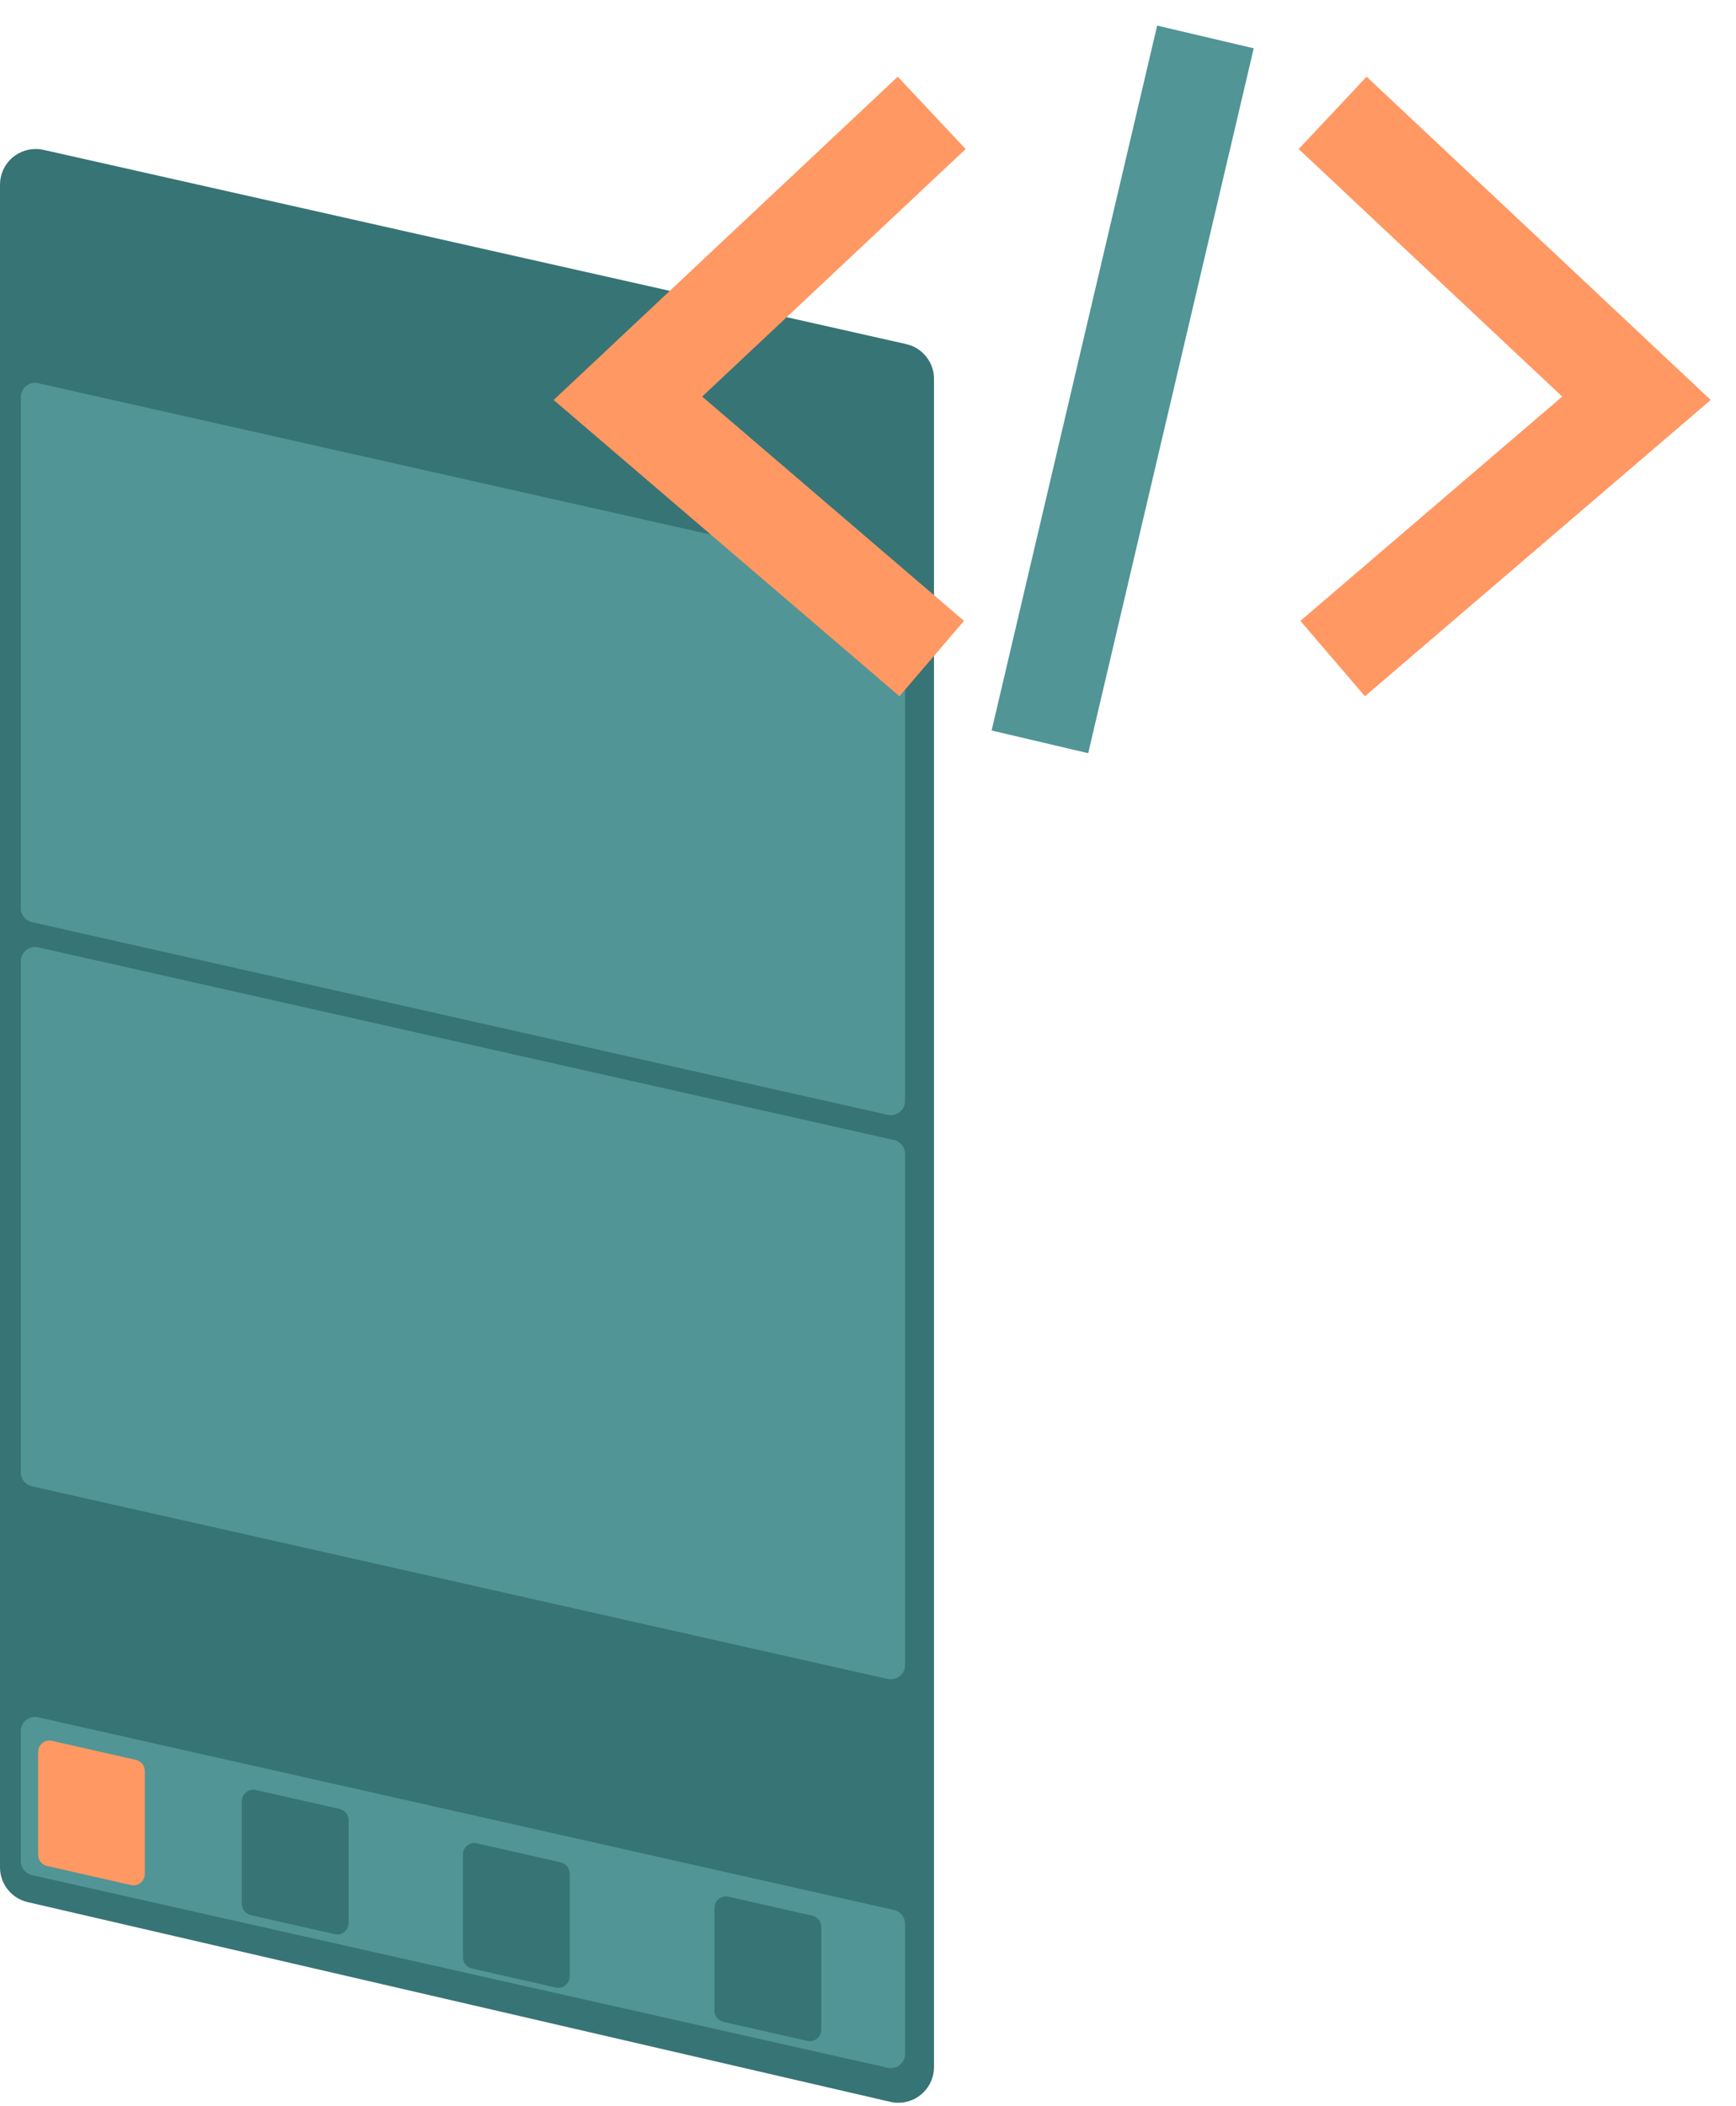 <?xml version="1.0" encoding="UTF-8"?>
<svg width="47px" height="57px" viewBox="0 0 47 57" version="1.1" xmlns="http://www.w3.org/2000/svg" xmlns:xlink="http://www.w3.org/1999/xlink">
    <!-- Generator: Sketch 60 (88103) - https://sketch.com -->
    <title>Group 8</title>
    <desc>Created with Sketch.</desc>
    <g id="About-Me-Desktop-HD" stroke="none" stroke-width="1" fill="none" fill-rule="evenodd">
        <g id="Desktop-HD-Copy-17" transform="translate(-887, -1855)">
            <g id="Group-22" transform="translate(192, 1701)">
                <g id="Group-8" transform="translate(695, 155)">
                    <g id="Group-5-Copy-3" transform="translate(0, 2)">
                        <path d="M1.178,1.056 L24.533,6.313 C24.973,6.412 25.287,6.803 25.287,7.255 L25.287,52.948 C25.287,53.481 24.854,53.914 24.321,53.914 C24.247,53.914 24.174,53.905 24.103,53.889 L0.748,48.483 C0.31,48.382 1.38731993e-15,47.991 0,47.542 L0,1.999 C1.56715876e-16,1.465 0.432,1.033 0.966,1.033 C1.037,1.033 1.108,1.041 1.178,1.056 Z" id="Rectangle" fill="#377475"></path>
                        <path d="M1.034,7.372 L24.203,12.586 C24.379,12.626 24.504,12.783 24.504,12.963 L24.504,26.798 C24.504,27.011 24.331,27.184 24.118,27.184 C24.089,27.184 24.061,27.181 24.033,27.175 L0.865,21.96 C0.688,21.92 0.563,21.764 0.563,21.583 L0.563,7.749 C0.563,7.535 0.736,7.362 0.95,7.362 C0.978,7.362 1.007,7.365 1.034,7.372 Z" id="Rectangle-Copy-27" fill="#519596"></path>
                        <path d="M1.034,22.641 L24.203,27.856 C24.379,27.895 24.504,28.052 24.504,28.233 L24.504,42.067 C24.504,42.28 24.331,42.453 24.118,42.453 C24.089,42.453 24.061,42.45 24.033,42.444 L0.865,37.229 C0.688,37.189 0.563,37.033 0.563,36.852 L0.563,23.018 C0.563,22.804 0.736,22.631 0.95,22.631 C0.978,22.631 1.007,22.635 1.034,22.641 Z" id="Rectangle-Copy-27" fill="#519596"></path>
                        <path d="M1.034,43.481 L24.203,48.696 C24.379,48.736 24.504,48.892 24.504,49.073 L24.504,52.59 C24.504,52.804 24.331,52.977 24.118,52.977 C24.089,52.977 24.061,52.974 24.033,52.967 L0.865,47.753 C0.688,47.713 0.563,47.556 0.563,47.376 L0.563,43.858 C0.563,43.645 0.736,43.472 0.95,43.472 C0.978,43.472 1.007,43.475 1.034,43.481 Z" id="Rectangle-Copy-28" fill="#519596"></path>
                        <path d="M1.409,44.118 L3.681,44.634 C3.821,44.666 3.921,44.791 3.921,44.935 L3.921,47.719 C3.921,47.89 3.783,48.029 3.612,48.029 C3.589,48.029 3.566,48.026 3.544,48.021 L1.273,47.505 C1.132,47.473 1.032,47.348 1.032,47.204 L1.032,44.42 C1.032,44.249 1.17,44.11 1.341,44.11 C1.364,44.11 1.387,44.113 1.409,44.118 Z" id="Rectangle-Copy-28" fill="#FF9863"></path>
                        <path d="M6.926,45.448 L9.197,45.963 C9.338,45.995 9.438,46.12 9.438,46.265 L9.438,49.049 C9.438,49.22 9.299,49.358 9.129,49.358 C9.106,49.358 9.083,49.355 9.06,49.35 L6.789,48.835 C6.648,48.803 6.548,48.678 6.548,48.533 L6.548,45.749 C6.548,45.578 6.687,45.44 6.857,45.44 C6.881,45.44 6.903,45.443 6.926,45.448 Z" id="Rectangle-Copy-31" fill="#377475"></path>
                        <path d="M12.911,46.892 L15.182,47.408 C15.323,47.44 15.423,47.565 15.423,47.709 L15.423,50.493 C15.423,50.664 15.285,50.802 15.114,50.802 C15.091,50.802 15.068,50.8 15.046,50.795 L12.774,50.279 C12.634,50.247 12.534,50.122 12.534,49.978 L12.534,47.193 C12.534,47.023 12.672,46.884 12.843,46.884 C12.866,46.884 12.889,46.887 12.911,46.892 Z" id="Rectangle-Copy-32" fill="#377475"></path>
                        <path d="M19.722,48.336 L21.993,48.852 C22.134,48.884 22.234,49.009 22.234,49.153 L22.234,51.938 C22.234,52.108 22.096,52.247 21.925,52.247 C21.902,52.247 21.879,52.244 21.856,52.239 L19.585,51.724 C19.444,51.692 19.344,51.566 19.344,51.422 L19.344,48.638 C19.344,48.467 19.483,48.329 19.654,48.329 C19.677,48.329 19.7,48.331 19.722,48.336 Z" id="Rectangle-Copy-33" fill="#377475"></path>
                    </g>
                    <g id="Group-7-Copy" transform="translate(17, 0)" stroke-width="2.686">
                        <polyline id="Path-14" stroke="#FF9863" points="8.225 2.055 0 9.78 8.225 16.825"></polyline>
                        <polyline id="Path-14-Copy" stroke="#FF9863" transform="translate(23.192, 9.44) scale(-1, 1) translate(-23.192, -9.44) " points="27.304 2.055 19.079 9.78 27.304 16.825"></polyline>
                        <line x1="11.154" y1="19.079" x2="15.636" y2="-1.37628578e-13" id="Path-15" stroke="#519596"></line>
                    </g>
                </g>
            </g>
        </g>
    </g>
</svg>